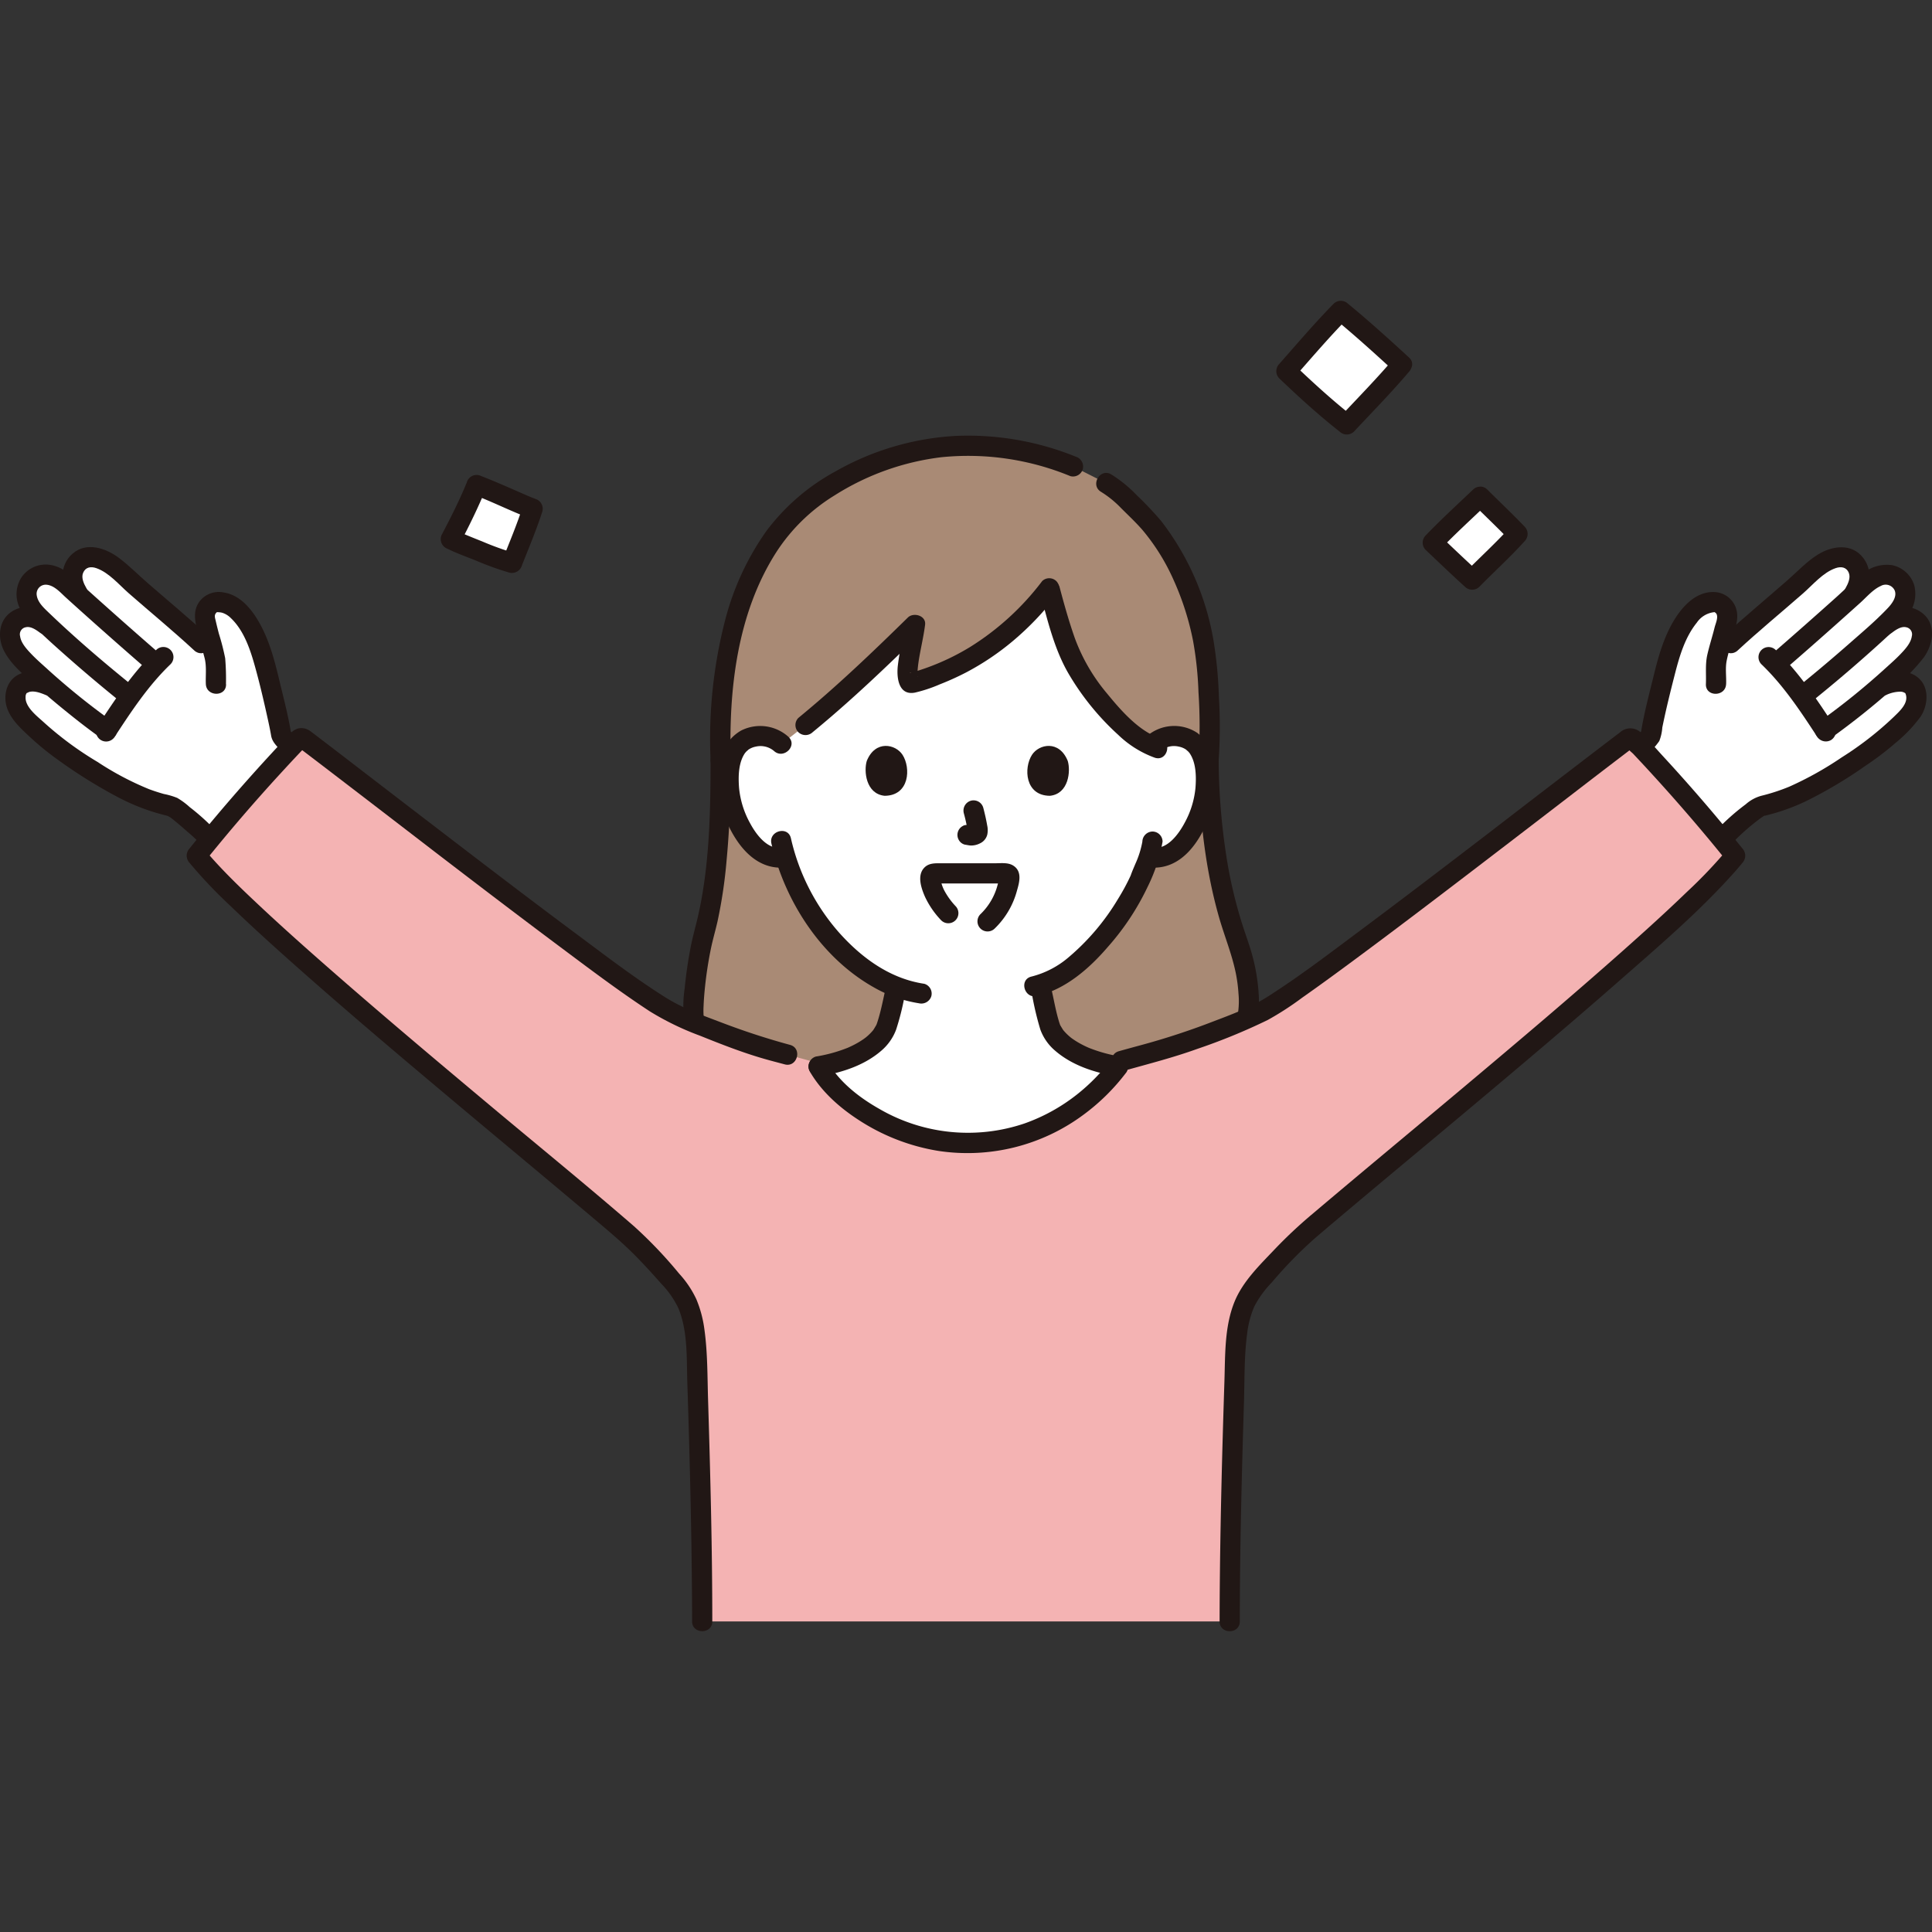 <!DOCTYPE svg PUBLIC "-//W3C//DTD SVG 1.1//EN" "http://www.w3.org/Graphics/SVG/1.1/DTD/svg11.dtd">
<!-- Uploaded to: SVG Repo, www.svgrepo.com, Transformed by: SVG Repo Mixer Tools -->
<svg width="150px" height="150px" viewBox="0 -71.47 459.012 459.012" xmlns="http://www.w3.org/2000/svg" fill="#000000">
<rect x="0" y="-71.47" width="459.012" height="459.012" fill="#333333" stroke="none"/>
<g id="SVGRepo_bgCarrier" stroke-width="0"/>
<g id="SVGRepo_tracerCarrier" stroke-linecap="round" stroke-linejoin="round"/>
<g id="SVGRepo_iconCarrier">
<defs>
<style>.a{fill:#ffffff;}.b{fill:#211715;}.c{fill:#a98a75;}.d{fill:#f4b3b3;}</style>
</defs>
<path class="a" d="M113.226,43.769c-1.667,4.111-4,8.833-6.125,12.861,1.375.708,11.736,4.917,14.57,5.639,1.722-4.389,3.513-8.577,4.884-12.9C124.289,48.526,117.868,45.528,113.226,43.769Z"/>
<path class="a" d="M351.671,46.547c-3.723,3.555-8.278,7.777-11.278,10.916,3.166,3,6.444,6.139,9.375,8.792,3.347-3.431,7.458-7.153,10.791-10.875C359.117,53.861,354.421,49.3,351.671,46.547Z"/>
<path class="a" d="M333.059,15.158c-4.777-4.389-9.888-9-14.5-12.778-4.666,4.75-8.777,9.611-12.944,14.333,2.846,2.718,9.778,9.084,14.361,12.667C323.476,25.63,330.393,18.324,333.059,15.158Z"/>
<path class="b" d="M110.912,43.131c-1.715,4.2-3.769,8.273-5.883,12.288a2.431,2.431,0,0,0,.861,3.283c2.31,1.17,4.8,2.062,7.2,3.014a70.187,70.187,0,0,0,7.939,2.867,2.47,2.47,0,0,0,2.952-1.676c1.683-4.28,3.482-8.518,4.884-12.9a2.455,2.455,0,0,0-1.676-2.953c-1.712-.644-3.384-1.424-5.471-2.331-2.6-1.131-5.207-2.257-7.858-3.268a2.42,2.42,0,0,0-2.952,1.677,2.453,2.453,0,0,0,1.676,2.952c4.5,1.715,8.805,3.9,13.329,5.6L124.24,48.73c-1.4,4.383-3.2,8.621-4.884,12.9l2.953-1.677a68.394,68.394,0,0,1-7.725-2.782q-2.094-.826-4.175-1.69l-.5-.208c.236.1.338.145.041.017-.24-.1-.481-.206-.72-.311-.309-.135-.619-.27-.92-.422l.861,3.283c2.311-4.387,4.494-8.842,6.367-13.434a2.415,2.415,0,0,0-1.676-2.953A2.46,2.46,0,0,0,110.912,43.131Z"/>
<path class="b" d="M349.973,44.849c-3.783,3.611-7.656,7.142-11.277,10.917a2.433,2.433,0,0,0,0,3.394c3.109,2.947,6.2,5.914,9.375,8.792a2.443,2.443,0,0,0,3.394,0c3.573-3.65,7.371-7.077,10.791-10.875a2.453,2.453,0,0,0,0-3.394c-2.882-3.021-5.934-5.883-8.888-8.834-2.189-2.185-5.584,1.208-3.395,3.4,2.955,2.95,6.007,5.812,8.889,8.833V53.683c-3.42,3.8-7.218,7.225-10.791,10.875h3.394c-3.174-2.878-6.266-5.845-9.375-8.792V59.16c3.621-3.775,7.5-7.3,11.278-10.916C355.607,46.106,352.209,42.716,349.973,44.849Z"/>
<path class="b" d="M334.756,13.461c-4.745-4.357-9.521-8.688-14.5-12.778a2.455,2.455,0,0,0-3.394,0c-4.506,4.6-8.686,9.5-12.944,14.333a2.442,2.442,0,0,0,0,3.394c4.611,4.4,9.348,8.73,14.361,12.667a2.454,2.454,0,0,0,3.394,0c4.391-4.7,8.926-9.308,13.083-14.222a2.463,2.463,0,0,0,0-3.394,2.419,2.419,0,0,0-3.394,0c-4.157,4.914-8.692,9.519-13.083,14.222h3.394c-5.013-3.937-9.75-8.27-14.361-12.667V18.41c4.258-4.83,8.438-9.73,12.944-14.333h-3.394c4.979,4.09,9.755,8.421,14.5,12.778C333.634,18.941,337.038,15.555,334.756,13.461Z"/>
<path class="a" d="M455.851,82.17a5.478,5.478,0,0,0,.358-4.9,4.438,4.438,0,0,0-4.91-2.038,12.712,12.712,0,0,0-4.14,2.391c.885-.824,1.722-1.618,2.5-2.369a8.642,8.642,0,0,0,3.029-5.365,4.572,4.572,0,0,0-3.64-4.752c-2.4-.415-4.24.8-6.1,2.49q-1.41,1.278-2.87,2.592l.456-.727a13.3,13.3,0,0,0,1.227-3.236,4.895,4.895,0,0,0-2.146-4.8,5.447,5.447,0,0,0-4.9.042,14.483,14.483,0,0,0-3.985,2.695c-4.842,4.5-14.735,12.689-19.577,17.183,0,0-1.289,1.2-3.062,2.841.864-3.182,1.4-5,2.19-8.5a3.555,3.555,0,0,0-.716-3.033,3.235,3.235,0,0,0-1.691-1.044c-3.617-.515-6.311,2.511-8.176,5.652-2.531,4.262-3.712,9.167-4.86,13.989-.854,3.584-2.113,8.438-2.68,12.1-.771.891-1.561,1.767-2.355,2.639,6.679,7.093,13.248,14.537,19.327,21.926l.34-.4c.875-1.021,7.72-7.178,8.787-7.429,8.114-1.912,12.579-4.658,20.371-9.471a88.049,88.049,0,0,0,10.32-7.575,36.262,36.262,0,0,0,5.3-5.508,5.385,5.385,0,0,0,.787-4.928c-.394-1.221-1.76-2.257-3.872-2.174a11.711,11.711,0,0,0-4.775,1.389c2.354-2.02,4.525-3.972,6.23-5.609A18.277,18.277,0,0,0,455.851,82.17Z"/>
<path class="b" d="M410.1,91.044c.076-1.812-.225-3.729.125-5.517.376-1.924,1.048-3.816,1.535-5.716.539-2.1,1.418-4.47.731-6.628a5.623,5.623,0,0,0-5-3.981c-4.327-.29-7.6,3.171-9.682,6.556-2.43,3.96-3.742,8.492-4.837,12.97-1.135,4.642-2.388,9.293-3.14,14.016l.617-1.059q-3.619,4.164-7.518,8.07c-2.184,2.19,1.209,5.585,3.394,3.394q2.711-2.717,5.293-5.558a20.179,20.179,0,0,0,2.6-3,10.9,10.9,0,0,0,.719-3.207c.871-4.314,1.941-8.61,3.035-12.873,1.071-4.174,2.389-8.612,5.145-12.023a5.737,5.737,0,0,1,4.009-2.5c.391-.028.216-.038.36.068a.955.955,0,0,1,.425.6c.232.868-.341,2.109-.552,2.963-.536,2.17-1.239,4.307-1.731,6.485-.517,2.289-.236,4.626-.333,6.946-.128,3.089,4.672,3.083,4.8,0Z"/>
<path class="b" d="M449.419,78.906c.967-.718,2.251-1.633,3.429-1.355a1.705,1.705,0,0,1,1.367,2.136c-.217,1.623-1.607,3.12-2.691,4.252s-2.25,2.16-3.4,3.2a169.571,169.571,0,0,1-15.772,12.766,2.464,2.464,0,0,0-.861,3.284,2.419,2.419,0,0,0,3.283.861,180.615,180.615,0,0,0,15.513-12.419,42.089,42.089,0,0,0,6.83-6.977c2.051-2.905,2.949-7.325.064-10.057-2.971-2.812-7.137-2.095-10.179.163a2.473,2.473,0,0,0-.861,3.284,2.418,2.418,0,0,0,3.283.861Z"/>
<path class="b" d="M425.293,86.5q5.6-4.863,11.132-9.793,2.775-2.472,5.537-4.958c1.5-1.348,3.009-3.16,4.878-4a2.349,2.349,0,0,1,3.3,1.049c.622,1.5-.647,3.157-1.617,4.187-2.836,3.009-6.061,5.72-9.163,8.448q-5.465,4.806-11.113,9.4a2.416,2.416,0,0,0,0,3.394,2.456,2.456,0,0,0,3.394,0q5.736-4.649,11.271-9.538,2.809-2.474,5.562-5.014a35.2,35.2,0,0,0,4.843-5,8.215,8.215,0,0,0,1.464-7.123,6.944,6.944,0,0,0-5.3-4.755,8.894,8.894,0,0,0-7.152,2.213c-2.149,1.7-4.122,3.666-6.165,5.5q-7.088,6.351-14.269,12.6c-2.336,2.029,1.071,5.412,3.394,3.394Z"/>
<path class="b" d="M412.842,83.072c5.047-4.671,10.369-9.042,15.542-13.571,2.337-2.046,4.7-4.924,7.695-5.977,1.333-.47,2.632-.271,3.181,1.14.451,1.159-.192,2.559-.8,3.618-1.551,2.678,2.6,5.1,4.144,2.422,1.766-3.051,2.318-6.682.062-9.635-2.713-3.552-7.373-2.89-10.776-.783-2.625,1.625-4.834,4.019-7.153,6.045-2.525,2.207-5.073,4.388-7.613,6.579-2.581,2.228-5.17,4.452-7.672,6.768-2.272,2.1,1.128,5.491,3.394,3.394Z"/>
<path class="b" d="M418.478,86.343c5.254,5.039,9.257,11.113,13.223,17.17a2.454,2.454,0,0,0,3.284.861,2.424,2.424,0,0,0,.861-3.283c-4.181-6.385-8.437-12.832-13.974-18.142a2.4,2.4,0,0,0-3.394,3.394Z"/>
<path class="a" d="M49.526,127.55l.34.4c6.079-7.389,12.648-14.833,19.327-21.926-.794-.872-1.583-1.748-2.355-2.639-.567-3.661-1.826-8.515-2.679-12.1-1.149-4.822-2.33-9.727-4.86-13.989-1.866-3.141-4.56-6.167-8.177-5.652a3.239,3.239,0,0,0-1.691,1.044,3.558,3.558,0,0,0-.716,3.033c.785,3.5,1.326,5.315,2.19,8.5l-3.061-2.841C43,76.881,33.109,68.687,28.266,64.192A14.468,14.468,0,0,0,24.281,61.5a5.447,5.447,0,0,0-4.9-.042,4.895,4.895,0,0,0-2.146,4.8,13.345,13.345,0,0,0,1.227,3.236l.456.727q-1.457-1.311-2.87-2.592c-1.861-1.688-3.706-2.905-6.1-2.49A4.573,4.573,0,0,0,6.3,69.89a8.651,8.651,0,0,0,3.029,5.365c.774.751,1.611,1.545,2.5,2.369a12.7,12.7,0,0,0-4.14-2.391A4.436,4.436,0,0,0,2.78,77.271a5.478,5.478,0,0,0,.357,4.9,18.277,18.277,0,0,0,3.24,4.075c1.705,1.637,3.876,3.589,6.231,5.609a11.72,11.72,0,0,0-4.775-1.389c-2.112-.083-3.479.953-3.872,2.174a5.382,5.382,0,0,0,.786,4.928,36.311,36.311,0,0,0,5.3,5.508,88.132,88.132,0,0,0,10.32,7.575c7.792,4.813,12.257,7.559,20.371,9.471C41.807,120.372,48.651,126.529,49.526,127.55Z"/>
<path class="b" d="M53.688,91.044a58.863,58.863,0,0,0-.188-6.131A55.425,55.425,0,0,0,52,79.069q-.4-1.534-.759-3.08c-.152-.656-.406-1.3.125-1.857.2-.213.143-.169.5-.147a4.164,4.164,0,0,1,.92.123,5.036,5.036,0,0,1,2.076,1.286c3.09,2.944,4.586,7.42,5.7,11.422,1.194,4.273,2.2,8.632,3.15,12.966.255,1.167.5,2.338.7,3.515.247,1.448,1.209,2.337,2.159,3.4q2.954,3.314,6.094,6.45c2.184,2.19,5.579-1.2,3.394-3.394q-3.9-3.906-7.518-8.07l.617,1.059c-.661-4.153-1.754-8.226-2.73-12.312-1.079-4.52-2.231-9.07-4.412-13.206-1.829-3.469-4.668-7.268-8.8-7.918a5.754,5.754,0,0,0-5.847,2.167c-1.534,2.17-1.085,4.424-.5,6.829.525,2.174,1.147,4.32,1.719,6.481.541,2.041.229,4.17.316,6.259.128,3.078,4.929,3.094,4.8,0Z"/>
<path class="b" d="M12.218,89.062c-2.639-1.073-5.921-1.587-8.425.1-2.376,1.6-3,4.837-2.152,7.459.908,2.8,3.239,4.924,5.328,6.875a66.886,66.886,0,0,0,7,5.7,119.18,119.18,0,0,0,14.441,8.936,50.815,50.815,0,0,0,6.992,2.97c1.272.428,2.562.8,3.863,1.126a7.626,7.626,0,0,0,.841.2c.056-.067-.361-.269-.307-.127.044.114.525.332.647.418.154.108.3.221.453.334-.349-.263.105.082.2.162q.537.431,1.064.872,1.208,1.011,2.382,2.061a37.509,37.509,0,0,1,3.285,3.092c2.048,2.321,5.432-1.085,3.394-3.394a52.491,52.491,0,0,0-6.164-5.565,17.01,17.01,0,0,0-2.972-2.19,17.466,17.466,0,0,0-3.159-.924q-1.771-.5-3.5-1.137a70.465,70.465,0,0,1-12.254-6.476,79.553,79.553,0,0,1-12.638-9.3c-1.574-1.463-4.629-3.7-4.454-6.148a1.442,1.442,0,0,1,.3-.965c-.165.151.458-.186.56-.214,1.28-.354,2.835.284,4,.757A2.416,2.416,0,0,0,13.9,92.014a2.46,2.46,0,0,0-1.677-2.952Z"/>
<path class="b" d="M11.992,74.761c-2.657-1.972-6.076-2.84-9.055-1.018C-.422,75.8-.686,80.156,1.065,83.382c1.593,2.936,4.226,5.193,6.678,7.392q3.729,3.346,7.626,6.5c2.881,2.344,5.812,4.636,8.85,6.775a2.421,2.421,0,0,0,3.284-.861,2.452,2.452,0,0,0-.861-3.284A169.432,169.432,0,0,1,10.869,87.139c-1.155-1.04-2.328-2.079-3.4-3.2s-2.488-2.633-2.692-4.252A1.708,1.708,0,0,1,6.14,77.551c1.183-.279,2.464.638,3.429,1.355a2.417,2.417,0,0,0,3.284-.861,2.457,2.457,0,0,0-.861-3.284Z"/>
<path class="b" d="M37.089,83.1q-6.391-5.555-12.7-11.2-3.165-2.826-6.311-5.675c-1.913-1.727-3.953-3.3-6.607-3.54a6.944,6.944,0,0,0-6.4,3.067,7.431,7.431,0,0,0-.289,7.413c1,2.143,2.814,3.762,4.506,5.358q2.652,2.5,5.381,4.914,6.217,5.534,12.679,10.784a2.473,2.473,0,0,0,3.395,0,2.419,2.419,0,0,0,0-3.394c-6.561-5.316-13-10.836-19.094-16.681-1.249-1.2-2.814-2.586-2.948-4.435a2.166,2.166,0,0,1,2.4-2.255c1.837.181,3.3,1.907,4.58,3.067Q18.414,73,21.164,75.455,27.394,81.017,33.7,86.5c2.322,2.017,5.731-1.364,3.394-3.394Z"/>
<path class="b" d="M49.541,79.678C44.875,75.36,39.969,71.3,35.172,67.131c-2.3-2-4.495-4.233-6.938-6.066-3.07-2.3-7.643-3.858-10.93-1.048s-2.91,7.242-.916,10.687c1.547,2.673,5.7.259,4.145-2.422-.61-1.053-1.267-2.462-.8-3.618.562-1.406,1.838-1.614,3.181-1.14,2.993,1.054,5.357,3.93,7.7,5.977,5.174,4.529,10.5,8.9,15.542,13.571,2.265,2.1,5.667-1.29,3.395-3.394Z"/>
<path class="b" d="M37.116,82.949c-5.537,5.31-9.793,11.757-13.974,18.142a2.4,2.4,0,0,0,4.145,2.422c3.967-6.057,7.97-12.131,13.224-17.17a2.4,2.4,0,1,0-3.4-3.394Z"/>
<path class="c" d="M171.217,109.211c-.924-27.819,6.395-47.994,17.931-59.038,6.954-6.658,22.626-15.728,40.233-15.728a63.912,63.912,0,0,1,25.558,4.9l7.862,3.974c3.406,2.007,4.621,3.728,8.127,7.11,8.8,8.494,14.922,23.775,15.9,37.459.282,3.948.928,14.219.306,21.328.312,23.492,4.643,36.64,6.879,43.112a43,43,0,0,1,2.714,14.716c.08,8.793-10.848,20.179-23.411,15.673l-89.659,2.151c-11.506.278-18.993-8.19-18.929-16a91.36,91.36,0,0,1,2.784-19.473c2.164-7.732,3.711-21.329,3.711-40.183"/>
<path class="b" d="M284.73,109.211c.181,12.5,1.441,25.112,4.869,37.164,1.244,4.374,3,8.611,3.944,13.066a35.378,35.378,0,0,1,.7,5.146,19.078,19.078,0,0,1-.06,4.19,14.51,14.51,0,0,1-3.063,6.4c-4.207,5.2-10.78,7.439-17.166,5.224-2.925-1.014-4.182,3.621-1.276,4.629a19.673,19.673,0,0,0,19.032-3.667,19.448,19.448,0,0,0,7.378-15.9,45.783,45.783,0,0,0-2.116-11.821c-.6-1.9-1.282-3.773-1.88-5.673a110.758,110.758,0,0,1-3.355-13.723,154.408,154.408,0,0,1-2.2-25.033c-.045-3.086-4.845-3.095-4.8,0Z"/>
<path class="b" d="M168.819,109.211c-.009,12.3-.249,25.006-2.99,37.026-.537,2.354-1.216,4.666-1.684,7.037-.657,3.335-1.144,6.71-1.482,10.092a30.844,30.844,0,0,0-.053,8.464,16.818,16.818,0,0,0,3.014,6.874,21.655,21.655,0,0,0,18.029,8.559c3.086-.047,3.095-4.847,0-4.8-5.252.081-10.5-1.856-13.794-6.061a12.744,12.744,0,0,1-2.645-5.985,18.046,18.046,0,0,1-.058-2.8c.059-1.548.186-3.093.346-4.633.314-3.013.775-6.014,1.381-8.983.454-2.224,1.1-4.395,1.6-6.607a114.962,114.962,0,0,0,2.159-14.636c.733-7.825.97-15.693.976-23.549,0-3.089-4.8-3.094-4.8,0Z"/>
<path class="d" d="M166.829,313.753c0-22.781-1.137-57.7-1.363-63.361-.2-4.964-.775-11.5-4.444-15.943a147.648,147.648,0,0,0-11.729-12.574c-28.125-24-89.2-73.386-102.576-90.054,7.431-9.271,15.748-18.754,24.186-27.614a1.025,1.025,0,0,1,1.326-.109c17.566,13.275,71.672,55.554,85.332,63.891,4.671,2.85,20.79,8.743,24.8,9.832,6.3,1.709,14.752,3.969,11.736,3.351,4.713,9.241,19.832,18.841,35.43,18.976,18.153.157,30.726-10.967,35.709-17.671,0,0,.143-.193.342-.456l1.129-1.488c2.5-.71,6.523-1.791,9.916-2.712,4.012-1.089,20.132-6.982,24.8-9.832,13.66-8.337,67.766-50.616,85.333-63.891a1.025,1.025,0,0,1,1.326.109c8.438,8.86,16.755,18.343,24.185,27.614C398.9,148.489,337.82,197.875,309.7,221.875a147.634,147.634,0,0,0-11.728,12.574c-3.67,4.444-4.249,10.979-4.445,15.943-.226,5.661-1.363,40.58-1.363,63.361Z"/>
<path class="b" d="M411.159,129.247a52.659,52.659,0,0,1,6.912-6.168c.066-.053.376-.285.023-.019.15-.113.3-.226.453-.334a4.651,4.651,0,0,0,.549-.362c.19-.183.429.032-.272.09a3.5,3.5,0,0,0,.487-.12c.808-.2,1.614-.41,2.413-.643a49.869,49.869,0,0,0,7.224-2.752,105.056,105.056,0,0,0,14.276-8.49,67.73,67.73,0,0,0,7.105-5.4,33.824,33.824,0,0,0,5.984-6.273c1.7-2.592,2.108-6.631-.3-8.962-2.489-2.412-6.3-1.954-9.245-.755a2.475,2.475,0,0,0-1.676,2.952,2.415,2.415,0,0,0,2.952,1.677,8.133,8.133,0,0,1,3.522-.828,2.01,2.01,0,0,1,.954.275c.173.109.168.1.245.324.737,2.124-1.468,4.049-2.809,5.369a77.953,77.953,0,0,1-12.391,9.641,80.287,80.287,0,0,1-12.461,6.961,46.246,46.246,0,0,1-6.654,2.169,9.2,9.2,0,0,0-3.688,2.014,52.967,52.967,0,0,0-7,6.237c-2.037,2.308,1.346,5.716,3.394,3.394Z"/>
<path class="b" d="M294.559,313.753c0-17.393.461-34.789.99-52.172.163-5.344.04-10.861.749-16.168a22.816,22.816,0,0,1,1.723-6.52,24.159,24.159,0,0,1,4.095-5.629,101.61,101.61,0,0,1,10.365-10.619c11.405-9.706,22.944-19.255,34.424-28.872C359.761,183,372.594,172.2,385.2,161.131c9.257-8.13,18.794-16.271,26.986-25.506.611-.689,1.21-1.39,1.787-2.107a2.5,2.5,0,0,0,0-3.394q-9.092-11.331-18.948-22.018c-1.666-1.811-3.29-3.726-5.073-5.423a3.624,3.624,0,0,0-5.054-.161q-2.329,1.764-4.65,3.541-13.362,10.215-26.684,20.482c-10.059,7.709-20.132,15.4-30.29,22.976-7.227,5.39-14.435,10.918-22.044,15.765-4.167,2.654-8.8,4.327-13.382,6.079a171.068,171.068,0,0,1-16.476,5.393c-1.846.5-3.692,1-5.534,1.519-2.97.833-1.708,5.466,1.276,4.628,5.84-1.638,11.668-3.123,17.376-5.186a143.2,143.2,0,0,0,16.683-6.846,71.827,71.827,0,0,0,8.257-5.349c3.93-2.756,7.805-5.59,11.665-8.442,9.9-7.315,19.7-14.773,29.48-22.25q13.935-10.654,27.832-21.359,2.711-2.079,5.424-4.152l2.3-1.754q.525-.4,1.051-.8a4.811,4.811,0,0,0,.467-.354c.045-.043.168-.092.195-.147q.461-.293-.5-.058-.962-.18-.462.213c.1.357.87.919,1.149,1.215q.656.7,1.31,1.4,1.311,1.4,2.61,2.819,2.442,2.661,4.84,5.359,4.761,5.358,9.345,10.869,2.242,2.7,4.438,5.436v-3.394a113.411,113.411,0,0,1-9.749,10.272c-4.915,4.745-9.984,9.332-15.091,13.868-12.483,11.087-25.241,21.862-38.027,32.6-11.946,10.028-23.959,19.976-35.864,30.052a110.639,110.639,0,0,0-8.908,8.334c-3.556,3.751-7.622,7.646-9.61,12.5-2.437,5.944-2.219,12.674-2.424,19-.549,16.9-.99,33.818-1.117,50.732q-.022,3.138-.025,6.275c0,3.089,4.8,3.094,4.8,0Z"/>
<path class="b" d="M169.229,313.753c0-17.528-.466-35.06-1-52.579-.17-5.564-.1-11.251-.871-16.772a27.728,27.728,0,0,0-1.934-7.232,23.944,23.944,0,0,0-4.083-6.06,104.828,104.828,0,0,0-10.708-11.238c-11.342-9.83-23-19.311-34.5-28.947-12.995-10.884-25.968-21.8-38.707-32.981-5.393-4.734-10.749-9.515-15.98-14.428-3.867-3.631-7.719-7.314-11.241-11.285q-.918-1.034-1.788-2.107v3.394q8.792-10.954,18.3-21.309,2.43-2.654,4.9-5.266c.106-.112.453-.375.493-.52l.164-.173-1.254-.08c-.007.018.488.37.522.395l1.033.784q2.353,1.787,4.7,3.584,13.008,9.954,25.985,19.948c9.708,7.439,19.431,14.861,29.23,22.18,7.2,5.377,14.389,10.834,21.91,15.759a66.828,66.828,0,0,0,11.915,5.779c4.9,1.971,9.884,3.93,14.964,5.408,1.708.5,3.435.937,5.153,1.4,2.985.81,4.259-3.819,1.276-4.628-5.484-1.487-10.8-3.223-16.113-5.245-4.6-1.752-9.3-3.4-13.5-6.04-7.263-4.57-14.124-9.834-21-14.952-9.908-7.371-19.729-14.86-29.534-22.368q-13.41-10.267-26.795-20.568-2.445-1.872-4.894-3.738c-.7-.534-1.394-1.081-2.106-1.6a3.586,3.586,0,0,0-2.217-.753c-1.388.021-2.271.915-3.163,1.857q-9.8,10.349-18.926,21.313-2.242,2.7-4.438,5.436a2.5,2.5,0,0,0,0,3.394,112.892,112.892,0,0,0,9.664,10.191c4.833,4.669,9.816,9.183,14.837,13.648,12.419,11.042,25.115,21.77,37.84,32.455,11.889,9.983,23.844,19.888,35.7,29.91,2.907,2.458,5.737,4.924,8.393,7.661q2.856,2.944,5.555,6.037a22.21,22.21,0,0,1,4.117,5.821c2.31,5.485,1.979,11.868,2.169,17.728.544,16.83.983,33.67,1.109,50.509q.024,3.138.025,6.275c0,3.089,4.8,3.094,4.8,0Z"/>
<path class="b" d="M255.577,37.026a68.18,68.18,0,0,0-28.4-4.934,64.871,64.871,0,0,0-28.6,8.388,50.715,50.715,0,0,0-16.53,14.257,64.629,64.629,0,0,0-9.786,21.214,112.835,112.835,0,0,0-3.437,33.26c.1,3.081,4.9,3.095,4.8,0-.533-16.855,1.533-35.061,10.853-49.554A43.624,43.624,0,0,1,198.3,46.215a61,61,0,0,1,25.392-9.061,63.672,63.672,0,0,1,30.612,4.5,2.416,2.416,0,0,0,2.952-1.676,2.458,2.458,0,0,0-1.676-2.952Z"/>
<path class="b" d="M289.53,109.211a116.345,116.345,0,0,0,.067-14.985,102.579,102.579,0,0,0-1.243-13.258,63.952,63.952,0,0,0-12.5-28.682,79.79,79.79,0,0,0-5.757-6.077,31.13,31.13,0,0,0-6.084-4.968c-2.656-1.591-5.072,2.557-2.422,4.145a24.237,24.237,0,0,1,4.733,3.835c1.71,1.717,3.5,3.375,5.091,5.205a49.827,49.827,0,0,1,7.521,12.145,65.611,65.611,0,0,1,4.53,14.288,83.655,83.655,0,0,1,1.274,12.162,120.649,120.649,0,0,1-.009,16.19,2.419,2.419,0,0,0,2.4,2.4,2.449,2.449,0,0,0,2.4-2.4Z"/>
<path class="a" d="M272.043,104.907c-6.857-3.976-14.146-13.82-16.7-18.607-2.045-3.834-4.37-11.716-6.018-18.046-8.4,10.93-19.067,18.679-32.318,22.464-3.149.936-.181-9.053.377-13.772-10.3,10.121-21.789,20.934-31.76,28.343a7.025,7.025,0,0,0-5.106-1.884,6.523,6.523,0,0,0-5.86,3.256c-1.991,3.453-1.907,9.817-.571,13.754.947,2.788,2.5,7.054,6.236,10.112a7.628,7.628,0,0,0,6.31,1.653,52.811,52.811,0,0,0,9.827,18.229c4.82,5.769,10.413,10.238,16.491,12.586-.853,3.766-1.841,8.5-2.611,10.125-1.943,4.117-7.911,7.422-15.882,8.747,5.109,9.021,19.862,18.15,35.07,18.281,18.153.157,30.726-10.967,35.709-17.671,0,0,.2-.265.452-.6-8-1.318-14-4.629-15.959-8.758-.793-1.683-1.659-6.689-2.645-10.629,12.172-3.783,22.253-20.964,23.925-25.5.3-.907,1.183-2.743,1.891-4.807l.412.069a7.744,7.744,0,0,0,5.975-1.725c3.738-3.058,5.289-7.324,6.236-10.112,1.336-3.937,1.42-10.3-.571-13.754a6.523,6.523,0,0,0-5.86-3.256,6.9,6.9,0,0,0-5.492,2.3A16.387,16.387,0,0,1,272.043,104.907Z"/>
<path class="b" d="M247.151,69.438c1.726,6.532,3.4,13.581,6.893,19.434a62,62,0,0,0,11.621,14.241,24.587,24.587,0,0,0,8.713,5.445c2.95.939,4.213-3.694,1.276-4.629-4.918-1.565-9.265-6.508-12.566-10.548a43.829,43.829,0,0,1-7.73-13.249c-1.381-3.929-2.514-7.945-3.578-11.97-.788-2.984-5.42-1.718-4.629,1.276Z"/>
<path class="b" d="M247.587,66.611A63.64,63.64,0,0,1,230.39,82.3a56.35,56.35,0,0,1-10.611,5.019q-1.311.458-2.642.856a5.323,5.323,0,0,0-.767.225c-.206.1-.332-.106.229-.025a1.581,1.581,0,0,1,.8.276c.046.027.77.726.55.429.263.354.067.3.037-.057-.027-.332.03.463.019.1,0-.136-.015-.272-.017-.407a14.318,14.318,0,0,1,.1-1.8c.329-3.058,1.29-6.66,1.7-9.968.269-2.166-2.743-3.025-4.1-1.7-8.391,8.238-16.912,16.386-26.01,23.847a2.417,2.417,0,0,0,0,3.394,2.455,2.455,0,0,0,3.394,0c9.1-7.461,17.619-15.608,26.011-23.847l-4.1-1.7a5.343,5.343,0,0,0-.088.577c-.066.409-.139.817-.214,1.225-.154.84-.32,1.679-.482,2.518-.345,1.785-.672,3.573-.885,5.38-.327,2.768.1,7.194,4.048,6.443a34.029,34.029,0,0,0,5.9-1.957,65.3,65.3,0,0,0,6.21-2.806,62.69,62.69,0,0,0,11.133-7.467,68.941,68.941,0,0,0,10.376-10.854,2.481,2.481,0,0,0,0-3.394,2.416,2.416,0,0,0-3.4,0Z"/>
<path class="b" d="M271.408,128.487a22.328,22.328,0,0,1-1.688,5.336c-.28.685-.583,1.361-.848,2.051-.074.194-.145.389-.215.585-.162.447-.095.231-.031.091a50.716,50.716,0,0,1-3.009,5.568,55.15,55.15,0,0,1-11.819,13.92,21.74,21.74,0,0,1-8.733,4.507c-3.008.7-1.735,5.325,1.276,4.629,6.82-1.579,12.493-6.567,16.936-11.752a60.49,60.49,0,0,0,9.372-14.177,39.489,39.489,0,0,0,3.559-10.758,2.411,2.411,0,0,0-2.4-2.4,2.461,2.461,0,0,0-2.4,2.4Z"/>
<path class="b" d="M183.277,128.949c3.194,13.741,11.821,27.1,24.279,34.131a31.429,31.429,0,0,0,10.756,3.809,2.479,2.479,0,0,0,2.953-1.676,2.419,2.419,0,0,0-1.677-2.953c-8.308-1.238-15.179-6.373-20.592-12.567a50.953,50.953,0,0,1-11.09-22.02c-.7-3.007-5.329-1.734-4.629,1.276Z"/>
<path class="b" d="M187.3,103.568a10.043,10.043,0,0,0-11.167-1.5,9.8,9.8,0,0,0-4.846,6.762,25.3,25.3,0,0,0,3.829,19.449c2.766,4.072,6.709,6.979,11.823,6.291a2.414,2.414,0,0,0,1.676-2.952,2.464,2.464,0,0,0-2.952-1.676c-3.446.463-6.123-3.32-7.512-5.934a21.5,21.5,0,0,1-2.559-8.259c-.214-2.759-.175-6.174,1.534-8.48-.306.413.142-.143.183-.181.092-.085.614-.529.49-.442a4.555,4.555,0,0,1,1.767-.731,4.955,4.955,0,0,1,4.34,1.051c2.29,2.064,5.695-1.32,3.394-3.394Z"/>
<path class="b" d="M275.709,106.962a4.952,4.952,0,0,1,4.34-1.051,4.568,4.568,0,0,1,1.767.731c-.124-.087.4.357.49.442s.486.589.183.181c1.711,2.3,1.748,5.722,1.534,8.48A21.458,21.458,0,0,1,281.464,124c-1.391,2.613-4.064,6.4-7.512,5.934A2.483,2.483,0,0,0,271,131.614a2.416,2.416,0,0,0,1.676,2.952c8.252,1.111,13.023-6.854,15.211-13.659a23.736,23.736,0,0,0,.7-10.716,10.968,10.968,0,0,0-4.128-7.537,9.95,9.95,0,0,0-12.146.914c-2.3,2.073,1.1,5.458,3.394,3.394Z"/>
<path class="b" d="M263.508,180.81c-.154.2-.306.41-.461.613-.405.534.307-.379-.125.162-.226.282-.454.563-.687.839q-.924,1.1-1.926,2.124a45.4,45.4,0,0,1-4.516,4.074,43.384,43.384,0,0,1-12.435,6.839,41.889,41.889,0,0,1-34.41-3.455c-4.847-2.738-9.538-6.4-12.375-11.279-1.553-2.669-5.7-.255-4.145,2.423,2.856,4.908,7.327,8.785,12.08,11.794a48.973,48.973,0,0,0,18.473,7.028,46.213,46.213,0,0,0,34.274-8.479,49.5,49.5,0,0,0,10.4-10.26,2.415,2.415,0,0,0-.861-3.284,2.458,2.458,0,0,0-3.283.861Z"/>
<path class="b" d="M195.139,184.174c5.093-.871,10.336-2.6,14.289-6.049a12.2,12.2,0,0,0,3.482-4.99,62.247,62.247,0,0,0,1.985-7.847,2.452,2.452,0,0,0-1.676-2.952,2.426,2.426,0,0,0-2.952,1.676c-.557,2.493-1.048,5.036-1.853,7.464-.063.187-.133.371-.2.557-.179.513.232-.408-.027.04-.221.381-.436.752-.675,1.122-.271.417.265-.28-.1.134-.133.151-.261.306-.4.454a12.913,12.913,0,0,1-.981.948c-.057.05-.528.441-.351.3.153-.122-.409.3-.486.353-.389.272-.79.528-1.2.77-.467.276-.946.533-1.432.775-.466.231-.974.462-1.24.571a35.78,35.78,0,0,1-7.463,2.045,2.419,2.419,0,0,0-1.676,2.952,2.454,2.454,0,0,0,2.952,1.676Z"/>
<path class="b" d="M245.257,165.178a71.438,71.438,0,0,0,1.91,7.952,11.921,11.921,0,0,0,3.484,5c3.956,3.446,9.2,5.177,14.292,6.049A2.469,2.469,0,0,0,267.9,182.5a2.419,2.419,0,0,0-1.676-2.952,35.564,35.564,0,0,1-7.463-2.045c-.28-.115-.675-.294-1.126-.514-.526-.258-1.043-.534-1.547-.832q-.615-.363-1.2-.77c-.187-.13-.374-.263-.554-.4.36.28-.218-.193-.284-.251a12.94,12.94,0,0,1-.983-.948c-.137-.148-.265-.3-.4-.454-.417-.471.235.382-.1-.134-.224-.343-.428-.688-.636-1.041-.332-.562.081.338-.068-.124-.06-.188-.13-.373-.189-.561-.776-2.467-1.215-5.048-1.784-7.567a2.4,2.4,0,0,0-4.628,1.276Z"/>
<path class="b" d="M228.983,121.727a40.564,40.564,0,0,1,.955,4.37l-.085-.638a2.653,2.653,0,0,1,.016.6l.086-.638a1.431,1.431,0,0,1-.067.271l.242-.573a1.126,1.126,0,0,1-.095.174l.375-.486a.908.908,0,0,1-.143.141l.486-.375a2.859,2.859,0,0,1-.346.183l.573-.242a2.468,2.468,0,0,1-.583.17l.638-.085a2.391,2.391,0,0,1-.548,0l.638.085c-.207-.028-.409-.079-.616-.107a1.812,1.812,0,0,0-.957-.042,1.783,1.783,0,0,0-.892.284,2.4,2.4,0,0,0-.861,3.284,2.3,2.3,0,0,0,1.434,1.1c.484.065.954.188,1.447.21a4.656,4.656,0,0,0,2.149-.514,3.138,3.138,0,0,0,1.729-2.064,5.114,5.114,0,0,0-.021-2.206c-.238-1.408-.563-2.8-.925-4.184a2.4,2.4,0,0,0-2.953-1.677,2.447,2.447,0,0,0-1.676,2.953Z"/>
<path class="b" d="M205.935,109.307c-.73,2.372-.254,7.828,4.239,8.292,5.94-.035,6.256-6.632,4.256-9.733C212.793,105.326,207.98,104.27,205.935,109.307Z"/>
<path class="b" d="M253.678,109.307c.73,2.372.254,7.828-4.239,8.292-5.939-.035-6.256-6.632-4.256-9.734C246.819,105.326,251.633,104.27,253.678,109.307Z"/>
<path class="b" d="M227,143.783a17.42,17.42,0,0,1-2.5-3.409,9.23,9.23,0,0,1-.725-1.644,8.327,8.327,0,0,1-.276-1.065c-.112-.644.19-.83-.766.086-.911.873-.889.678-.275.678h1.909l3.24,0,7.092,0,3.115,0h.562c.663,0,.744.222-.195-.7-.827-.81-.652-1.03-.818-.315q-.143.617-.316,1.225a14.807,14.807,0,0,1-4.114,7.092,2.4,2.4,0,0,0,3.4,3.394,19.524,19.524,0,0,0,5.3-9.06c.587-2,1.24-4.537-.907-5.886-1.234-.776-2.867-.552-4.27-.552l-8.722.006-3.967,0c-1.52,0-3.081-.13-4.222,1.1-1.718,1.851-.646,4.9.238,6.9a20.761,20.761,0,0,0,3.826,5.548A2.4,2.4,0,0,0,227,143.783Z"/>
</g>
</svg>